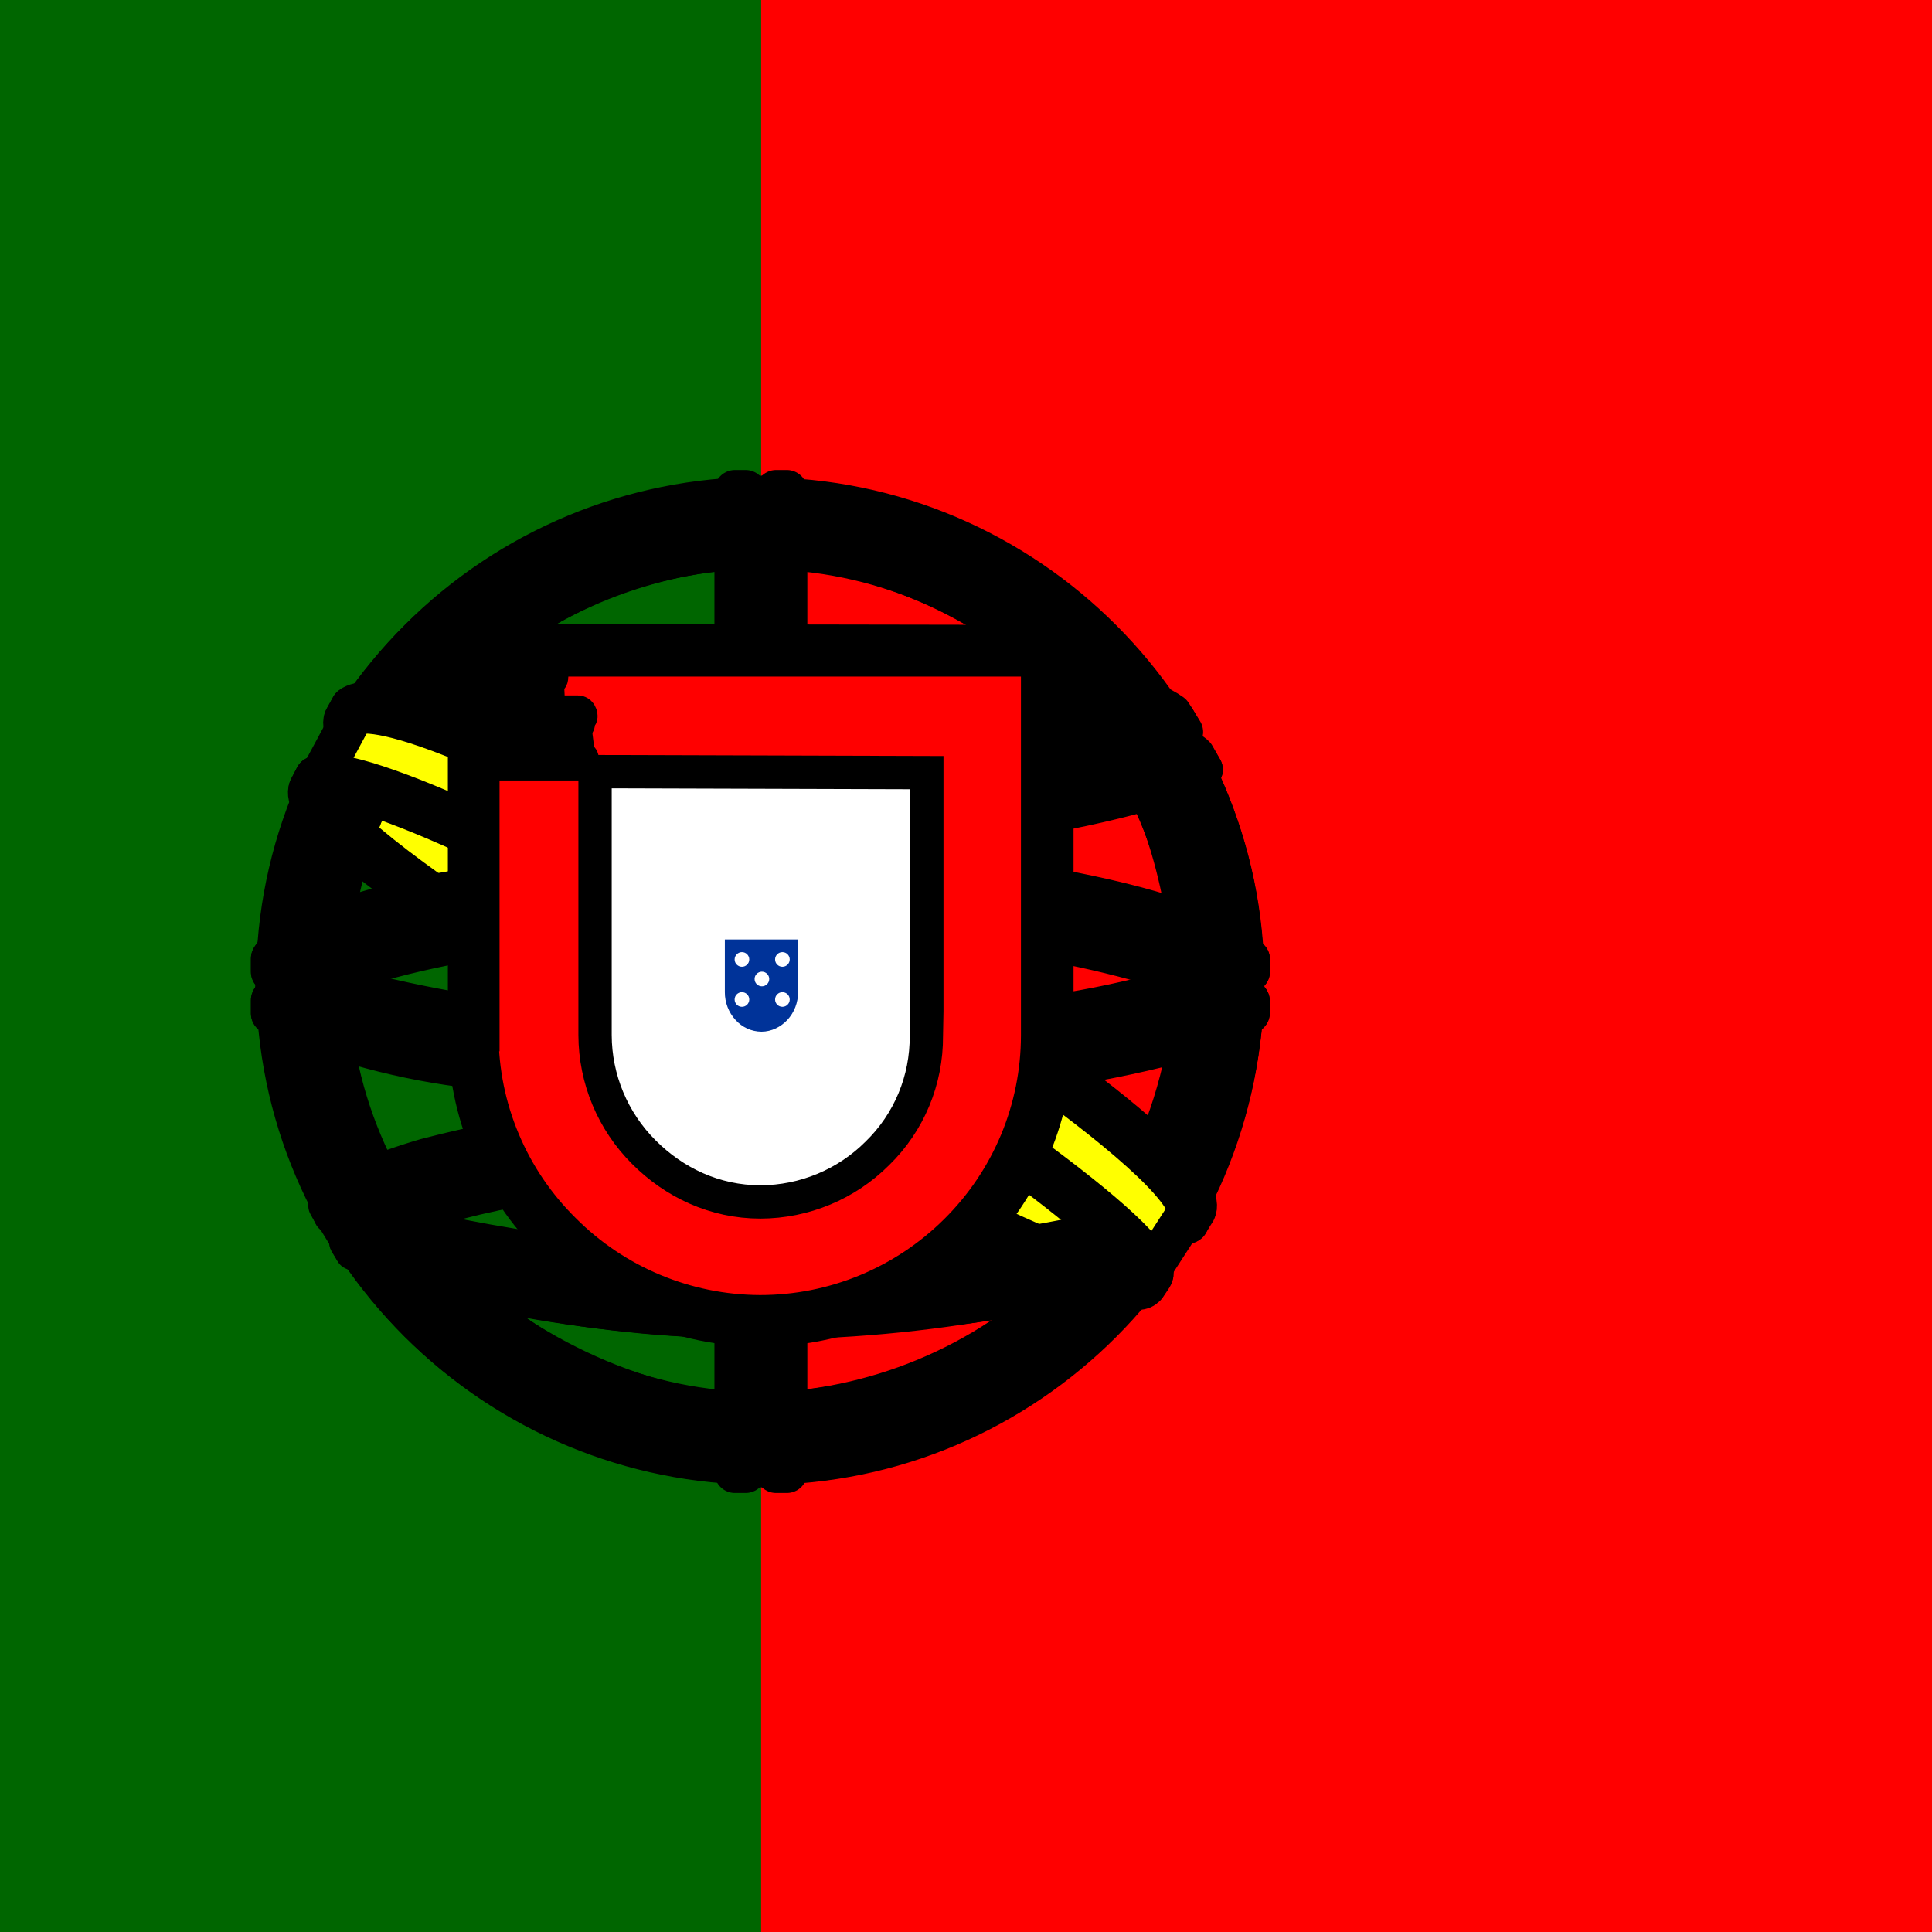 <svg width="33" height="33" viewBox="0 0 33 33" fill="none" xmlns="http://www.w3.org/2000/svg">
<rect x="0" y="0" width="33" height="33" fill="#333333" stroke="none"/>
<g clip-path="url(#clip0_519_129527)">
<path d="M13 -2H35.5V35.5H12.993L13 -2Z" fill="#FF0000"/>
<path d="M-2 -2H13V35.5H-2.007L-2 -2Z" fill="#006600"/>
<path fill-rule="evenodd" clip-rule="evenodd" d="M19.519 21.921C16.999 21.848 5.456 14.641 5.383 13.491L6.013 12.429C7.155 14.091 18.962 21.101 20.119 20.852L19.519 21.921Z" fill="#FFFF00" stroke="black" stroke-width="0.7" stroke-linecap="round" stroke-linejoin="round"/>
<path fill-rule="evenodd" clip-rule="evenodd" d="M5.881 12.282C5.654 12.89 8.891 14.89 12.788 17.263C16.684 19.628 20.039 21.093 20.295 20.888L20.405 20.676C20.361 20.749 20.244 20.771 20.068 20.72C19.013 20.412 16.267 19.152 12.868 17.094C9.47 15.036 6.511 13.132 6.057 12.326C6.019 12.251 6.002 12.168 6.005 12.085H5.991L5.896 12.253L5.881 12.282ZM19.577 21.95C19.533 22.031 19.453 22.031 19.306 22.023C18.361 21.914 15.498 20.522 12.128 18.5C8.188 16.142 4.936 13.996 5.295 13.44L5.39 13.264L5.405 13.271C5.09 14.223 11.821 18.068 12.216 18.317C16.105 20.734 19.394 22.141 19.687 21.774L19.577 21.95Z" fill="#FFFF00" stroke="black" stroke-width="0.7" stroke-linecap="round" stroke-linejoin="round"/>
<path fill-rule="evenodd" clip-rule="evenodd" d="M13.015 14.187C15.527 14.165 18.64 13.842 20.427 13.132L20.046 12.502C18.984 13.088 15.864 13.476 12.993 13.527C9.594 13.498 7.199 13.183 5.998 12.377L5.632 13.044C7.844 13.974 10.1 14.179 13.015 14.187Z" fill="#FFFF00" stroke="black" stroke-width="0.7" stroke-linecap="round" stroke-linejoin="round"/>
<path fill-rule="evenodd" clip-rule="evenodd" d="M20.537 13.146C20.471 13.242 19.306 13.645 17.585 13.938C16.067 14.165 14.535 14.278 13 14.274C11.531 14.281 10.062 14.188 8.605 13.996C6.811 13.71 5.874 13.315 5.529 13.176L5.617 13.007C6.591 13.391 7.606 13.662 8.642 13.813C10.087 14.002 11.543 14.092 13 14.084C14.522 14.085 16.043 13.972 17.548 13.747C19.306 13.461 20.273 13.095 20.405 12.927L20.537 13.146ZM20.192 12.502C20.002 12.648 19.05 12.993 17.38 13.256C15.937 13.463 14.48 13.566 13.022 13.564C11.616 13.575 10.211 13.484 8.818 13.293C7.111 13.073 6.21 12.67 5.888 12.553L5.983 12.385C6.232 12.517 7.111 12.868 8.84 13.117C10.226 13.297 11.624 13.383 13.022 13.373C14.468 13.376 15.912 13.273 17.343 13.066C19.028 12.832 19.936 12.407 20.075 12.297L20.192 12.502ZM4.738 17.219C6.291 18.054 9.726 18.479 12.985 18.508C15.952 18.508 19.819 18.046 21.262 17.277L21.218 16.442C20.771 17.153 16.633 17.834 12.956 17.805C9.279 17.775 5.866 17.204 4.731 16.472V17.219" fill="#FFFF00"/>
<path d="M4.738 17.219C6.291 18.054 9.726 18.479 12.985 18.508C15.952 18.508 19.819 18.046 21.262 17.277L21.218 16.442C20.771 17.153 16.633 17.834 12.956 17.805C9.279 17.775 5.866 17.204 4.731 16.472V17.219M20.537 13.146C20.471 13.242 19.306 13.645 17.585 13.938C16.067 14.165 14.535 14.278 13 14.274C11.531 14.281 10.062 14.188 8.605 13.996C6.811 13.71 5.874 13.315 5.529 13.176L5.617 13.007C6.591 13.391 7.606 13.662 8.642 13.813C10.087 14.002 11.543 14.092 13 14.084C14.522 14.085 16.043 13.972 17.548 13.747C19.306 13.461 20.273 13.095 20.405 12.927L20.537 13.146ZM20.192 12.502C20.002 12.648 19.05 12.993 17.38 13.256C15.937 13.463 14.48 13.566 13.022 13.564C11.616 13.575 10.211 13.484 8.818 13.293C7.111 13.073 6.21 12.67 5.888 12.553L5.983 12.385C6.232 12.517 7.111 12.868 8.84 13.117C10.226 13.297 11.624 13.383 13.022 13.373C14.468 13.376 15.912 13.273 17.343 13.066C19.028 12.832 19.936 12.407 20.075 12.297L20.192 12.502V12.502Z" stroke="black" stroke-width="0.7" stroke-linecap="round" stroke-linejoin="round"/>
<path fill-rule="evenodd" clip-rule="evenodd" d="M21.342 17.102V17.299C21.123 17.563 19.76 17.959 18.054 18.23C16.363 18.475 14.657 18.593 12.949 18.581C10.942 18.581 9.345 18.435 8.1 18.244C6.905 18.108 5.738 17.795 4.636 17.314V17.08C5.397 17.585 7.441 17.951 8.129 18.061C9.36 18.252 10.949 18.391 12.949 18.391C15.051 18.391 16.735 18.244 18.024 18.046C19.255 17.871 20.998 17.409 21.342 17.102ZM21.342 16.391V16.596C21.123 16.852 19.76 17.248 18.054 17.519C16.363 17.765 14.657 17.882 12.949 17.871C10.942 17.871 9.345 17.724 8.107 17.541C6.91 17.403 5.74 17.087 4.636 16.604V16.369C5.397 16.875 7.441 17.248 8.129 17.351C9.367 17.541 10.957 17.688 12.949 17.688C15.051 17.688 16.735 17.541 18.024 17.336C19.255 17.16 20.998 16.699 21.342 16.391ZM12.978 21.774C9.418 21.752 6.364 20.808 5.72 20.646L6.188 21.379C7.324 21.862 10.305 22.58 13.015 22.5C15.725 22.419 18.09 22.206 19.753 21.401L20.236 20.632C19.101 21.166 15.234 21.774 12.985 21.774" fill="#FFFF00"/>
<path d="M12.978 21.774C9.418 21.752 6.364 20.808 5.72 20.646L6.188 21.379C7.324 21.862 10.305 22.58 13.015 22.5C15.725 22.419 18.09 22.206 19.753 21.401L20.236 20.632C19.101 21.166 15.234 21.774 12.985 21.774M21.342 17.102V17.299C21.123 17.563 19.76 17.959 18.054 18.23C16.363 18.475 14.657 18.593 12.949 18.581C10.942 18.581 9.345 18.435 8.1 18.244C6.905 18.108 5.738 17.795 4.636 17.314V17.08C5.397 17.585 7.441 17.951 8.129 18.061C9.36 18.252 10.949 18.391 12.949 18.391C15.051 18.391 16.735 18.244 18.024 18.046C19.255 17.871 20.998 17.409 21.342 17.102V17.102ZM21.342 16.391V16.596C21.123 16.852 19.76 17.248 18.054 17.519C16.363 17.765 14.657 17.882 12.949 17.871C10.942 17.871 9.345 17.724 8.107 17.541C6.91 17.403 5.74 17.087 4.636 16.604V16.369C5.397 16.875 7.441 17.248 8.129 17.351C9.367 17.541 10.957 17.688 12.949 17.688C15.051 17.688 16.735 17.541 18.024 17.336C19.255 17.16 20.998 16.699 21.342 16.391V16.391Z" stroke="black" stroke-width="0.7" stroke-linecap="round" stroke-linejoin="round"/>
<path fill-rule="evenodd" clip-rule="evenodd" d="M19.936 21.225C19.865 21.334 19.791 21.441 19.716 21.547C18.885 21.823 18.036 22.041 17.175 22.199C15.793 22.453 14.39 22.581 12.985 22.58C9.829 22.536 7.243 21.921 6.027 21.394L5.925 21.225L5.947 21.196L6.108 21.262C8.332 21.999 10.657 22.382 13 22.397C14.465 22.404 15.93 22.229 17.109 22.023C18.925 21.657 19.658 21.386 19.885 21.262L19.936 21.225ZM20.354 20.537H20.361C20.308 20.63 20.254 20.723 20.2 20.815C19.782 20.961 18.64 21.298 16.977 21.533C15.878 21.679 15.197 21.826 13.022 21.87C10.53 21.843 8.053 21.473 5.661 20.771L5.573 20.588C8.002 21.255 10.504 21.623 13.022 21.686C15.014 21.643 15.864 21.496 16.948 21.342C18.889 21.049 19.863 20.727 20.156 20.632C20.154 20.627 20.151 20.622 20.148 20.617L20.354 20.537Z" fill="#FFFF00" stroke="black" stroke-width="0.6" stroke-linecap="round" stroke-linejoin="round"/>
<path fill-rule="evenodd" clip-rule="evenodd" d="M20.398 16.56C20.412 18.903 19.211 21.013 18.244 21.943C16.824 23.324 14.93 24.11 12.949 24.14C10.583 24.184 8.356 22.639 7.756 21.965C6.584 20.639 5.632 18.962 5.603 16.691C5.749 14.128 6.752 12.348 8.21 11.125C9.62 9.965 11.394 9.338 13.22 9.353C15.08 9.404 17.263 10.319 18.764 12.136C19.746 13.322 20.178 14.611 20.398 16.567V16.56ZM12.971 8.532C17.512 8.532 21.247 12.231 21.247 16.757C21.233 18.944 20.356 21.035 18.805 22.576C17.254 24.117 15.157 24.983 12.971 24.982C8.43 24.982 4.724 21.291 4.724 16.757C4.724 12.224 8.43 8.532 12.971 8.532Z" fill="#FFFF00"/>
<path d="M12.971 8.532C17.512 8.532 21.247 12.231 21.247 16.757C21.233 18.944 20.356 21.035 18.805 22.576C17.254 24.117 15.157 24.983 12.971 24.982C8.43 24.982 4.724 21.291 4.724 16.757C4.724 12.224 8.43 8.532 12.971 8.532M20.398 16.56C20.412 18.903 19.211 21.013 18.244 21.943C16.824 23.324 14.93 24.11 12.949 24.14C10.583 24.184 8.356 22.639 7.756 21.965C6.584 20.639 5.632 18.962 5.603 16.691C5.749 14.128 6.752 12.348 8.21 11.125C9.62 9.965 11.394 9.338 13.22 9.353C15.08 9.404 17.263 10.319 18.764 12.136C19.746 13.322 20.178 14.611 20.398 16.567V16.56Z" stroke="black" stroke-width="0.7" stroke-linecap="round" stroke-linejoin="round"/>
<path fill-rule="evenodd" clip-rule="evenodd" d="M12.993 8.503C17.534 8.503 21.24 12.216 21.24 16.757C21.24 21.298 17.534 25.012 12.993 25.012C10.804 25.006 8.707 24.133 7.16 22.585C5.613 21.037 4.742 18.939 4.738 16.75C4.744 14.563 5.616 12.466 7.162 10.92C8.709 9.373 10.805 8.501 12.993 8.496V8.503ZM4.921 16.757C4.921 21.196 8.569 24.829 12.993 24.829C17.416 24.829 21.057 21.196 21.057 16.757C21.057 12.319 17.416 8.693 12.993 8.693C10.856 8.701 8.808 9.553 7.297 11.063C5.785 12.574 4.931 14.62 4.921 16.757Z" fill="#FFFF00" stroke="black" stroke-width="0.7" stroke-linecap="round" stroke-linejoin="round"/>
<path fill-rule="evenodd" clip-rule="evenodd" d="M13 9.191C17.138 9.191 20.551 12.597 20.551 16.75C20.551 20.91 17.138 24.309 13 24.309C10.996 24.303 9.076 23.505 7.659 22.089C6.242 20.673 5.442 18.754 5.434 16.75C5.434 12.597 8.847 9.191 12.993 9.191H13ZM5.617 16.75C5.617 20.808 8.95 24.125 13 24.125C17.043 24.125 20.375 20.808 20.375 16.75C20.375 12.692 17.043 9.375 12.993 9.375C8.942 9.375 5.617 12.692 5.617 16.75Z" fill="#FFFF00" stroke="black" stroke-width="0.7" stroke-linecap="round" stroke-linejoin="round"/>
<path fill-rule="evenodd" clip-rule="evenodd" d="M13.33 8.474H12.619V25.056H13.33V8.474Z" fill="#FFFF00" stroke="black" stroke-width="0.7" stroke-linecap="round" stroke-linejoin="round"/>
<path fill-rule="evenodd" clip-rule="evenodd" d="M13.256 8.378H13.44V25.151H13.256V8.378ZM12.553 8.378H12.736V25.151H12.553V8.378Z" fill="#FFFF00" stroke="black" stroke-width="0.7" stroke-linecap="round" stroke-linejoin="round"/>
<path fill-rule="evenodd" clip-rule="evenodd" d="M21.247 17.08V16.457L20.749 15.996L17.915 15.241L13.828 14.824L8.92 15.073L5.412 15.908L4.709 16.435V17.043L6.496 16.237L10.744 15.578H14.831L17.834 15.908L19.914 16.413L21.247 17.08Z" fill="#FFFF00" stroke="black" stroke-width="0.7" stroke-linecap="round" stroke-linejoin="round"/>
<path fill-rule="evenodd" clip-rule="evenodd" d="M12.993 15.483C14.783 15.476 16.571 15.635 18.332 15.959C19.877 16.267 20.969 16.655 21.335 17.087V17.307C20.895 16.765 19.431 16.369 18.295 16.135C16.809 15.849 14.926 15.666 12.993 15.666C10.942 15.666 9.038 15.864 7.573 16.149C6.401 16.384 4.833 16.845 4.636 17.307V17.087C4.746 16.765 5.91 16.289 7.551 15.959C9.346 15.633 11.168 15.474 12.993 15.483ZM12.993 14.773C14.786 14.766 16.576 14.925 18.339 15.249C19.877 15.556 20.976 15.944 21.342 16.384V16.596C20.895 16.054 19.423 15.659 18.295 15.432C16.809 15.139 14.926 14.956 12.993 14.956C11.18 14.95 9.37 15.112 7.587 15.439C6.452 15.659 4.819 16.142 4.636 16.596V16.377C4.746 16.062 5.939 15.571 7.551 15.256C9.346 14.928 11.168 14.766 12.993 14.773ZM12.956 11.162C16.025 11.147 18.706 11.594 19.929 12.224L20.375 12.993C19.314 12.421 16.42 11.821 12.956 11.916C10.136 11.931 7.126 12.224 5.61 13.029L6.145 12.136C7.39 11.491 10.319 11.169 12.956 11.162Z" fill="#FFFF00" stroke="black" stroke-width="0.7" stroke-linecap="round" stroke-linejoin="round"/>
<path fill-rule="evenodd" clip-rule="evenodd" d="M12.993 11.799C14.751 11.799 16.435 11.894 17.783 12.136C19.035 12.37 20.236 12.722 20.405 12.912L20.537 13.146C20.119 12.875 19.086 12.568 17.753 12.319C16.179 12.068 14.586 11.958 12.993 11.989C11.015 11.989 9.477 12.084 8.159 12.319C6.767 12.575 5.8 12.949 5.559 13.124L5.69 12.883C6.152 12.641 6.892 12.355 8.129 12.136C9.492 11.887 11.037 11.813 12.993 11.799ZM12.993 11.096C14.54 11.071 16.086 11.179 17.614 11.418C18.632 11.616 19.636 11.923 20.009 12.194L20.2 12.502C19.87 12.136 18.632 11.791 17.534 11.601C16.259 11.381 14.67 11.293 12.993 11.279C11.235 11.279 9.609 11.389 8.349 11.616C7.148 11.85 6.372 12.121 6.042 12.333L6.21 12.07C6.665 11.835 7.397 11.616 8.32 11.433C9.587 11.206 11.227 11.096 12.993 11.096ZM17.094 20.185C15.74 19.951 14.367 19.849 12.993 19.877C7.873 19.936 6.225 20.925 6.02 21.225L5.639 20.602C6.936 19.658 9.719 19.13 13.015 19.182C14.721 19.211 16.193 19.328 17.439 19.562L17.087 20.185" fill="#FFFF00"/>
<path d="M17.094 20.185C15.74 19.951 14.367 19.849 12.993 19.877C7.873 19.936 6.225 20.925 6.02 21.225L5.639 20.602C6.936 19.658 9.719 19.13 13.015 19.182C14.721 19.211 16.193 19.328 17.439 19.562L17.087 20.185M12.993 11.799C14.751 11.799 16.435 11.894 17.783 12.136C19.035 12.37 20.236 12.722 20.405 12.912L20.537 13.146C20.119 12.875 19.086 12.568 17.753 12.319C16.179 12.068 14.586 11.958 12.993 11.989C11.015 11.989 9.477 12.084 8.159 12.319C6.767 12.575 5.8 12.949 5.559 13.124L5.69 12.883C6.152 12.641 6.892 12.355 8.129 12.136C9.492 11.887 11.037 11.813 12.993 11.799V11.799ZM12.993 11.096C14.54 11.071 16.086 11.179 17.614 11.418C18.632 11.616 19.636 11.923 20.009 12.194L20.2 12.502C19.87 12.136 18.632 11.791 17.534 11.601C16.259 11.381 14.67 11.293 12.993 11.279C11.235 11.279 9.609 11.389 8.349 11.616C7.148 11.85 6.372 12.121 6.042 12.333L6.21 12.07C6.665 11.835 7.397 11.616 8.32 11.433C9.587 11.206 11.227 11.096 12.993 11.096V11.096Z" stroke="black" stroke-width="0.7" stroke-linecap="round" stroke-linejoin="round"/>
<path fill-rule="evenodd" clip-rule="evenodd" d="M12.963 19.79C14.384 19.811 15.783 19.863 17.138 20.119L17.036 20.295C15.694 20.063 14.332 19.958 12.971 19.98C11.081 19.965 9.162 20.141 7.507 20.617C6.979 20.764 6.115 21.101 6.02 21.379L5.925 21.218C5.954 21.057 6.481 20.712 7.463 20.441C9.367 19.892 11.147 19.804 12.956 19.782L12.963 19.79ZM13.029 19.072C14.53 19.07 16.027 19.2 17.504 19.46L17.402 19.643C15.962 19.38 14.5 19.252 13.037 19.262C11.14 19.262 9.133 19.401 7.302 19.929C6.716 20.104 5.69 20.471 5.661 20.764L5.566 20.595C5.588 20.331 6.467 19.98 7.265 19.746C9.146 19.254 11.086 19.027 13.029 19.072Z" fill="#FFFF00" stroke="black" stroke-width="0.6" stroke-linecap="round" stroke-linejoin="round"/>
<path fill-rule="evenodd" clip-rule="evenodd" d="M20.295 20.698L19.68 21.65L17.915 20.082L13.33 17.006L8.166 14.165L5.478 13.249L6.049 12.187L6.247 12.085L7.917 12.502L13.41 15.336L16.581 17.336L19.24 19.24L20.324 20.493L20.295 20.698Z" fill="#FFFF00" stroke="black" stroke-width="0.7" stroke-linecap="round" stroke-linejoin="round"/>
<path fill-rule="evenodd" clip-rule="evenodd" d="M5.383 13.271C5.859 12.956 9.316 14.494 12.927 16.677C16.538 18.867 19.987 21.335 19.68 21.804L19.577 21.957L19.526 21.994C19.541 21.994 19.592 21.921 19.526 21.752C19.365 21.247 16.926 19.299 12.861 16.845C8.906 14.487 5.61 13.066 5.28 13.476L5.383 13.271ZM20.419 20.683C20.712 20.097 17.512 17.68 13.535 15.329C9.47 13.022 6.533 11.667 5.998 12.07L5.881 12.29C5.881 12.297 5.881 12.275 5.91 12.253C6.005 12.172 6.167 12.18 6.24 12.18C7.163 12.187 9.799 13.395 13.491 15.52C15.109 16.457 20.331 19.811 20.31 20.749C20.31 20.829 20.317 20.844 20.288 20.888L20.419 20.683Z" fill="#FFFF00" stroke="black" stroke-width="0.7" stroke-linecap="round" stroke-linejoin="round"/>
<path d="M8.048 17.663C8.049 18.31 8.178 18.951 8.429 19.547C8.679 20.144 9.045 20.684 9.506 21.139C9.961 21.601 10.503 21.968 11.101 22.22C11.699 22.472 12.341 22.603 12.989 22.605C14.302 22.605 15.561 22.084 16.489 21.155C16.948 20.699 17.313 20.156 17.562 19.558C17.811 18.96 17.939 18.319 17.939 17.672V11.072L8.048 11.055V17.663Z" fill="white" stroke="black" stroke-width="0.796"/>
<path d="M8.231 17.672C8.233 18.292 8.357 18.906 8.598 19.478C8.838 20.05 9.189 20.569 9.631 21.005C10.518 21.897 11.723 22.4 12.981 22.405C14.237 22.406 15.441 21.908 16.331 21.022C16.771 20.585 17.121 20.066 17.36 19.494C17.599 18.922 17.722 18.308 17.723 17.688V11.272H8.248V17.672H8.231ZM15.831 13.197V17.272L15.823 17.697C15.825 18.069 15.753 18.438 15.61 18.782C15.467 19.125 15.256 19.437 14.989 19.697C14.459 20.229 13.74 20.528 12.989 20.53C12.206 20.53 11.514 20.197 10.998 19.68C10.466 19.15 10.166 18.431 10.164 17.68V13.18L15.831 13.197Z" fill="#FF0000" stroke="black" stroke-width="0.569"/>
<path d="M8.848 12.947C8.856 12.489 9.181 12.38 9.181 12.38C9.189 12.38 9.539 12.497 9.539 12.955H8.848" fill="#FFFF00"/>
<path d="M8.564 12.389L8.506 12.914H8.856C8.856 12.48 9.189 12.414 9.189 12.414C9.198 12.414 9.523 12.505 9.531 12.914H9.881L9.814 12.38H8.564V12.389ZM8.481 12.922H9.898C9.923 12.922 9.948 12.947 9.948 12.98C9.948 13.022 9.923 13.047 9.898 13.047H8.481C8.456 13.047 8.431 13.022 8.431 12.98C8.431 12.947 8.456 12.922 8.489 12.922H8.481Z" fill="#FFFF00" stroke="black" stroke-width="0.569"/>
<path d="M8.998 12.913C8.998 12.638 9.189 12.563 9.189 12.563C9.189 12.563 9.381 12.647 9.381 12.913H8.998ZM8.514 12.163H9.873C9.898 12.163 9.923 12.197 9.923 12.23C9.923 12.255 9.898 12.28 9.873 12.28H8.514C8.489 12.28 8.464 12.255 8.464 12.222C8.464 12.197 8.489 12.172 8.514 12.172V12.163ZM8.548 12.288H9.831C9.856 12.288 9.881 12.313 9.881 12.347C9.881 12.38 9.856 12.405 9.831 12.405H8.539C8.506 12.405 8.489 12.38 8.489 12.347C8.489 12.313 8.506 12.288 8.539 12.288H8.548ZM8.964 11.405H9.064V11.472H9.139V11.405H9.248V11.48H9.323V11.397H9.423V11.563C9.423 11.597 9.406 11.613 9.381 11.613H9.014C8.989 11.613 8.964 11.597 8.964 11.572V11.405ZM9.348 11.63L9.373 12.163H9.014L9.039 11.622H9.348" fill="#FFFF00"/>
<path d="M9.348 11.63L9.373 12.163H9.014L9.039 11.622H9.348M8.998 12.913C8.998 12.638 9.189 12.563 9.189 12.563C9.189 12.563 9.381 12.647 9.381 12.913H8.998ZM8.514 12.163H9.873C9.898 12.163 9.923 12.197 9.923 12.23C9.923 12.255 9.898 12.28 9.873 12.28H8.514C8.489 12.28 8.464 12.255 8.464 12.222C8.464 12.197 8.489 12.172 8.514 12.172V12.163ZM8.548 12.288H9.831C9.856 12.288 9.881 12.313 9.881 12.347C9.881 12.38 9.856 12.405 9.831 12.405H8.539C8.506 12.405 8.489 12.38 8.489 12.347C8.489 12.313 8.506 12.288 8.539 12.288H8.548ZM8.964 11.405H9.064V11.472H9.139V11.405H9.248V11.48H9.323V11.397H9.423V11.563C9.423 11.597 9.406 11.613 9.381 11.613H9.014C8.989 11.613 8.964 11.597 8.964 11.572V11.405Z" stroke="black" stroke-width="0.569"/>
<path d="M8.914 11.88V12.164H8.581V11.88H8.914Z" fill="#FFFF00" stroke="black" stroke-width="0.569"/>
<path d="M8.523 11.663H8.623V11.747H8.698V11.663H8.798V11.747H8.873V11.663H8.973V11.83C8.973 11.863 8.956 11.88 8.931 11.88H8.573C8.559 11.88 8.547 11.875 8.537 11.865C8.528 11.856 8.523 11.843 8.523 11.83V11.663Z" fill="#FFFF00" stroke="black" stroke-width="0.569"/>
<path d="M9.156 11.797C9.156 11.747 9.231 11.747 9.231 11.797V11.93H9.156V11.797Z" fill="black"/>
<path d="M8.714 11.98C8.714 11.93 8.781 11.93 8.781 11.98V12.08H8.714V11.98Z" fill="black"/>
<path d="M12.381 16.947C12.38 17.123 12.445 17.293 12.564 17.422C12.62 17.484 12.688 17.534 12.764 17.569C12.84 17.603 12.922 17.621 13.006 17.622C13.181 17.622 13.339 17.538 13.448 17.422C13.567 17.293 13.633 17.123 13.631 16.947V16.047H12.381V16.947Z" fill="#003399"/>
<path d="M12.673 16.513C12.742 16.513 12.798 16.457 12.798 16.388C12.798 16.319 12.742 16.263 12.673 16.263C12.604 16.263 12.548 16.319 12.548 16.388C12.548 16.457 12.604 16.513 12.673 16.513Z" fill="white"/>
<path d="M13.364 16.513C13.433 16.513 13.489 16.457 13.489 16.388C13.489 16.319 13.433 16.263 13.364 16.263C13.295 16.263 13.239 16.319 13.239 16.388C13.239 16.457 13.295 16.513 13.364 16.513Z" fill="white"/>
<path d="M13.014 16.847C13.083 16.847 13.139 16.791 13.139 16.722C13.139 16.653 13.083 16.597 13.014 16.597C12.945 16.597 12.889 16.653 12.889 16.722C12.889 16.791 12.945 16.847 13.014 16.847Z" fill="white"/>
<path d="M12.673 17.197C12.742 17.197 12.798 17.141 12.798 17.072C12.798 17.003 12.742 16.947 12.673 16.947C12.604 16.947 12.548 17.003 12.548 17.072C12.548 17.141 12.604 17.197 12.673 17.197Z" fill="white"/>
<path d="M13.364 17.197C13.433 17.197 13.489 17.141 13.489 17.072C13.489 17.003 13.433 16.947 13.364 16.947C13.295 16.947 13.239 17.003 13.239 17.072C13.239 17.141 13.295 17.197 13.364 17.197Z" fill="white"/>
</g>
<defs>
<clipPath id="clip0_519_129527">
<rect width="37.5" height="37.5" fill="white" transform="translate(-2 -2)"/>
</clipPath>
</defs>
</svg>
